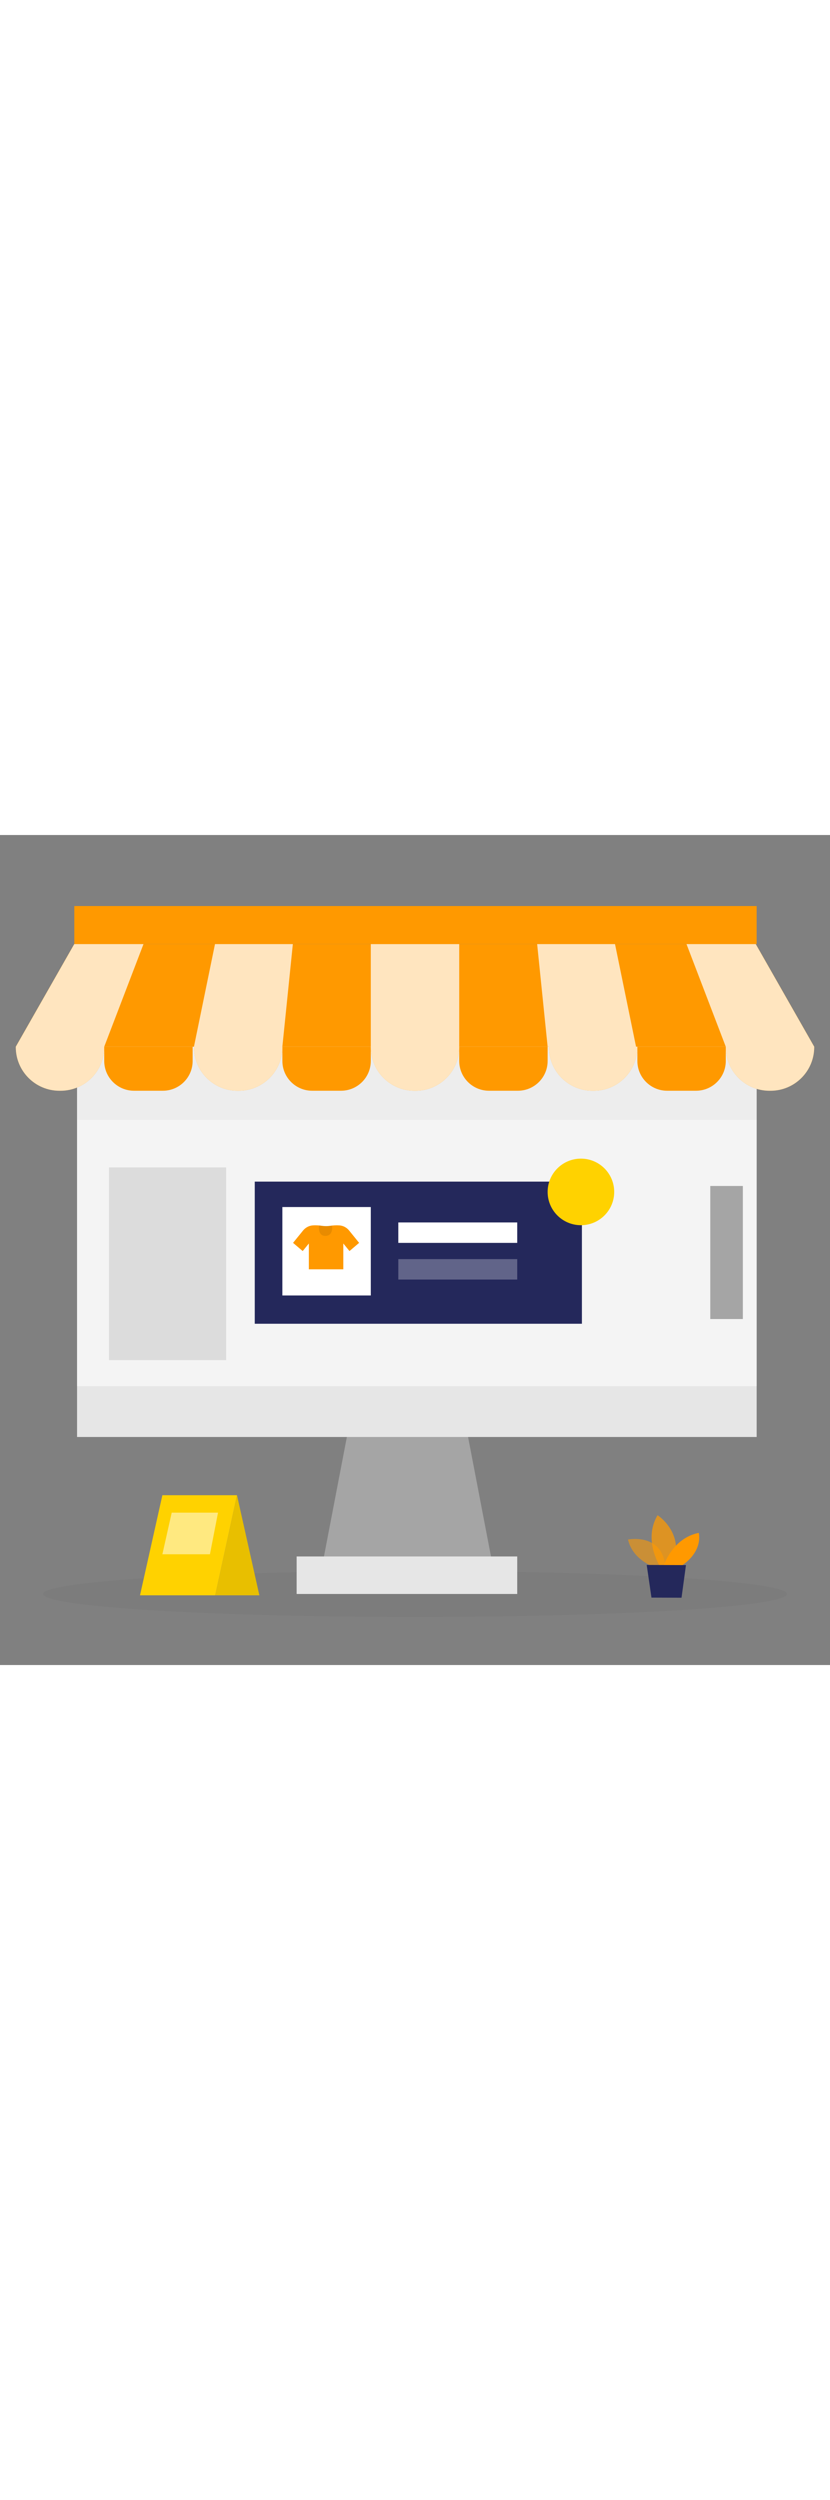 <svg id="_0329_online_store" xmlns="http://www.w3.org/2000/svg" viewBox="0 0 500 500" data-imageid="online-store-90" imageName="Online Store" class="illustrations_image" style="width: 166px;"><rect x="0" y="0" width="500" height="500" fill="#808080" stroke="none"/><defs><style>.cls-1_online-store-90{fill:#fff;}.cls-2_online-store-90{fill:#a5a5a5;}.cls-3_online-store-90{opacity:.58;}.cls-3_online-store-90,.cls-4_online-store-90,.cls-5_online-store-90,.cls-6_online-store-90,.cls-7_online-store-90,.cls-8_online-store-90,.cls-9_online-store-90,.cls-10_online-store-90,.cls-11_online-store-90{fill:none;}.cls-4_online-store-90{opacity:.56;}.cls-12_online-store-90{fill:#e6e6e6;}.cls-5_online-store-90{opacity:.03;}.cls-6_online-store-90{opacity:.09;}.cls-7_online-store-90{opacity:.73;}.cls-8_online-store-90{opacity:.5;}.cls-9_online-store-90{opacity:.28;}.cls-10_online-store-90{opacity:.75;}.cls-11_online-store-90{opacity:.3;}.cls-13_online-store-90{fill:#24285b;}.cls-14_online-store-90{fill:#000001;}.cls-15_online-store-90{fill:#ffd200;}.cls-16_online-store-90{fill:#68e1fd;}</style></defs><g id="sd_online-store-90" class="cls-5_online-store-90"><ellipse class="cls-14_online-store-90" cx="250" cy="457.21" rx="224.1" ry="13.84"/></g><g id="plant_online-store-90"><g class="cls-3_online-store-90"><path class="cls-16_online-store-90 targetColor" d="m395.57,441.48s-14.19-3.87-17.27-17.08c0,0,21.98-4.44,22.61,18.25l-5.33-1.17Z" style="fill: rgb(255, 153, 0);"/></g><g class="cls-7_online-store-90"><path class="cls-16_online-store-90 targetColor" d="m397.31,440.07s-9.91-15.67-1.19-30.32c0,0,16.71,10.61,9.29,30.36l-8.1-.03Z" style="fill: rgb(255, 153, 0);"/></g><path class="cls-16_online-store-90 targetColor" d="m399.86,440.08s5.24-16.55,21.07-19.68c0,0,2.97,10.75-10.25,19.73l-10.82-.05Z" style="fill: rgb(255, 153, 0);"/><polygon class="cls-13_online-store-90" points="389.58 439.71 392.45 459.38 410.56 459.46 413.23 439.81 389.58 439.71"/></g><g id="promo_online-store-90"><polygon class="cls-15_online-store-90" points="84.34 458 97.82 397.71 142.76 397.71 129.65 458 84.34 458"/><polygon class="cls-15_online-store-90" points="142.76 397.71 156.24 458 129.65 458 142.76 397.71"/><g class="cls-6_online-store-90"><polygon class="cls-14_online-store-90" points="142.76 397.71 156.24 458 129.65 458 142.76 397.71"/></g><g class="cls-8_online-store-90"><polygon class="cls-1_online-store-90" points="103.44 408.2 97.82 433.28 126.47 433.28 131.34 408.2 103.44 408.2"/></g></g><g id="marketplace_online-store-90"><polygon class="cls-2_online-store-90" points="214.52 333.64 193.03 445.68 297.9 445.68 276.41 333.64 214.52 333.64"/><rect class="cls-12_online-store-90" x="178.7" y="434.6" width="132.88" height="22.6"/><rect class="cls-12_online-store-90" x="46.42" y="96.21" width="409.4" height="266.42"/><g class="cls-4_online-store-90"><rect class="cls-1_online-store-90" x="46.42" y="96.21" width="409.4" height="235.81"/></g><circle class="cls-13_online-store-90" cx="77.85" cy="95.24" r="8.61"/><circle class="cls-16_online-store-90 targetColor" cx="103.47" cy="95.24" r="8.61" style="fill: rgb(255, 153, 0);"/><circle class="cls-15_online-store-90" cx="127.61" cy="95.24" r="8.61"/><g class="cls-5_online-store-90"><polygon class="cls-14_online-store-90" points="46.42 146.07 46.42 171.61 455.81 171.61 455.81 125.1 283.19 97.87 92.1 120.35 62.78 126.23 46.69 143.59 46.42 146.07"/></g><polygon class="cls-16_online-store-90 targetColor" points="455.24 65.67 250.86 65.67 249.14 65.67 44.76 65.67 9.51 127.54 249.14 127.54 250.86 127.54 490.49 127.54 455.24 65.67" style="fill: rgb(255, 153, 0);"/><path class="cls-16_online-store-90 targetColor" d="m62.78,127.54h53.27v8.58c0,9.9-8.04,17.93-17.93,17.93h-17.4c-9.9,0-17.93-8.04-17.93-17.93v-8.58h0Z" style="fill: rgb(255, 153, 0);"/><path class="cls-16_online-store-90 targetColor" d="m170.1,127.54h53.27v8.58c0,9.9-8.04,17.93-17.93,17.93h-17.4c-9.9,0-17.93-8.04-17.93-17.93v-8.58h0Z" style="fill: rgb(255, 153, 0);"/><path class="cls-16_online-store-90 targetColor" d="m276.63,127.54h53.27v8.58c0,9.9-8.04,17.93-17.93,17.93h-17.4c-9.9,0-17.93-8.04-17.93-17.93v-8.58h0Z" style="fill: rgb(255, 153, 0);"/><path class="cls-16_online-store-90 targetColor" d="m383.95,127.54h53.27v8.58c0,9.9-8.04,17.93-17.93,17.93h-17.4c-9.9,0-17.93-8.04-17.93-17.93v-8.58h0Z" style="fill: rgb(255, 153, 0);"/><path class="cls-16_online-store-90 targetColor" d="m223.37,127.54v.22c0,14.53,11.78,26.3,26.3,26.3h.67c14.53,0,26.3-11.78,26.3-26.3v-62.08h-53.27v61.87Z" style="fill: rgb(255, 153, 0);"/><path class="cls-16_online-store-90 targetColor" d="m116.83,127.54v.22c0,14.53,11.78,26.3,26.3,26.3h.67c14.53,0,26.3-11.78,26.3-26.3v-.22l6.32-61.87h-46.9l-12.69,61.87Z" style="fill: rgb(255, 153, 0);"/><path class="cls-16_online-store-90 targetColor" d="m9.51,127.54v.22c0,14.53,11.78,26.3,26.3,26.3h.67c14.53,0,26.3-11.78,26.3-26.3v-.22l23.68-61.87h-41.7L9.51,127.54Z" style="fill: rgb(255, 153, 0);"/><path class="cls-16_online-store-90 targetColor" d="m370.48,65.67h-46.9l6.32,61.87h.77v.22c0,14.53,11.78,26.3,26.3,26.3h.67c14.53,0,26.3-11.78,26.3-26.3v-.22h-.77l-12.69-61.87Z" style="fill: rgb(255, 153, 0);"/><path class="cls-16_online-store-90 targetColor" d="m455.24,65.67h-41.7l23.68,61.87v.22c0,14.53,11.78,26.3,26.3,26.3h.67c14.53,0,26.3-11.78,26.3-26.3v-.22l-35.25-61.87Z" style="fill: rgb(255, 153, 0);"/><g class="cls-10_online-store-90"><path class="cls-1_online-store-90" d="m223.37,127.54v.22c0,14.53,11.78,26.3,26.3,26.3h.67c14.53,0,26.3-11.78,26.3-26.3v-62.08h-53.27v61.87Z"/><path class="cls-1_online-store-90" d="m116.83,127.54v.22c0,14.53,11.78,26.3,26.3,26.3h.67c14.53,0,26.3-11.78,26.3-26.3v-.22l6.32-61.87h-46.9l-12.69,61.87Z"/><path class="cls-1_online-store-90" d="m9.51,127.54v.22c0,14.53,11.78,26.3,26.3,26.3h.67c14.53,0,26.3-11.78,26.3-26.3v-.22l23.68-61.87h-41.7L9.51,127.54Z"/><path class="cls-1_online-store-90" d="m370.48,65.67h-46.9l6.32,61.87h.77v.22c0,14.53,11.78,26.3,26.3,26.3h.67c14.53,0,26.3-11.78,26.3-26.3v-.22h-.77l-12.69-61.87Z"/><path class="cls-1_online-store-90" d="m455.24,65.67h-41.7l23.68,61.87v.22c0,14.53,11.78,26.3,26.3,26.3h.67c14.53,0,26.3-11.78,26.3-26.3v-.22l-35.25-61.87Z"/></g><rect class="cls-16_online-store-90 targetColor" x="44.76" y="42.79" width="411.05" height="22.88" style="fill: rgb(255, 153, 0);"/><rect class="cls-13_online-store-90" x="153.47" y="208.8" width="197.08" height="85.62"/><rect class="cls-1_online-store-90" x="170.1" y="224.11" width="53.27" height="53.27"/><path class="cls-16_online-store-90 targetColor" d="m204.5,235.17c-2.11-.16-4.13.03-5.62.26-1.63.25-3.27.25-4.9,0-1.49-.23-3.5-.42-5.62-.26-2.28.17-4.37,1.33-5.81,3.1l-6.01,7.42,5.81,4.94,3.71-4.57v15.57h20.76v-15.57l3.71,4.57,5.81-4.94-6.01-7.42c-1.44-1.78-3.53-2.93-5.81-3.1Z" style="fill: rgb(255, 153, 0);"/><g class="cls-6_online-store-90"><path class="cls-14_online-store-90" d="m192.25,235.22s-1.13,6.34,3.81,6.28c4.94-.06,4-6.22,4-6.22,0,0-3.47.52-7.82-.06Z"/></g><circle class="cls-15_online-store-90" cx="349.95" cy="215" r="20.05"/><rect class="cls-1_online-store-90" x="239.95" y="233.39" width="71.63" height="12.31"/><g class="cls-9_online-store-90"><rect class="cls-1_online-store-90" x="239.95" y="255.48" width="71.63" height="12.31"/></g><g class="cls-11_online-store-90"><rect class="cls-2_online-store-90" x="65.65" y="200.25" width="70.57" height="116.08"/></g><rect class="cls-2_online-store-90" x="427.88" y="211.42" width="19.62" height="80.16"/></g></svg>